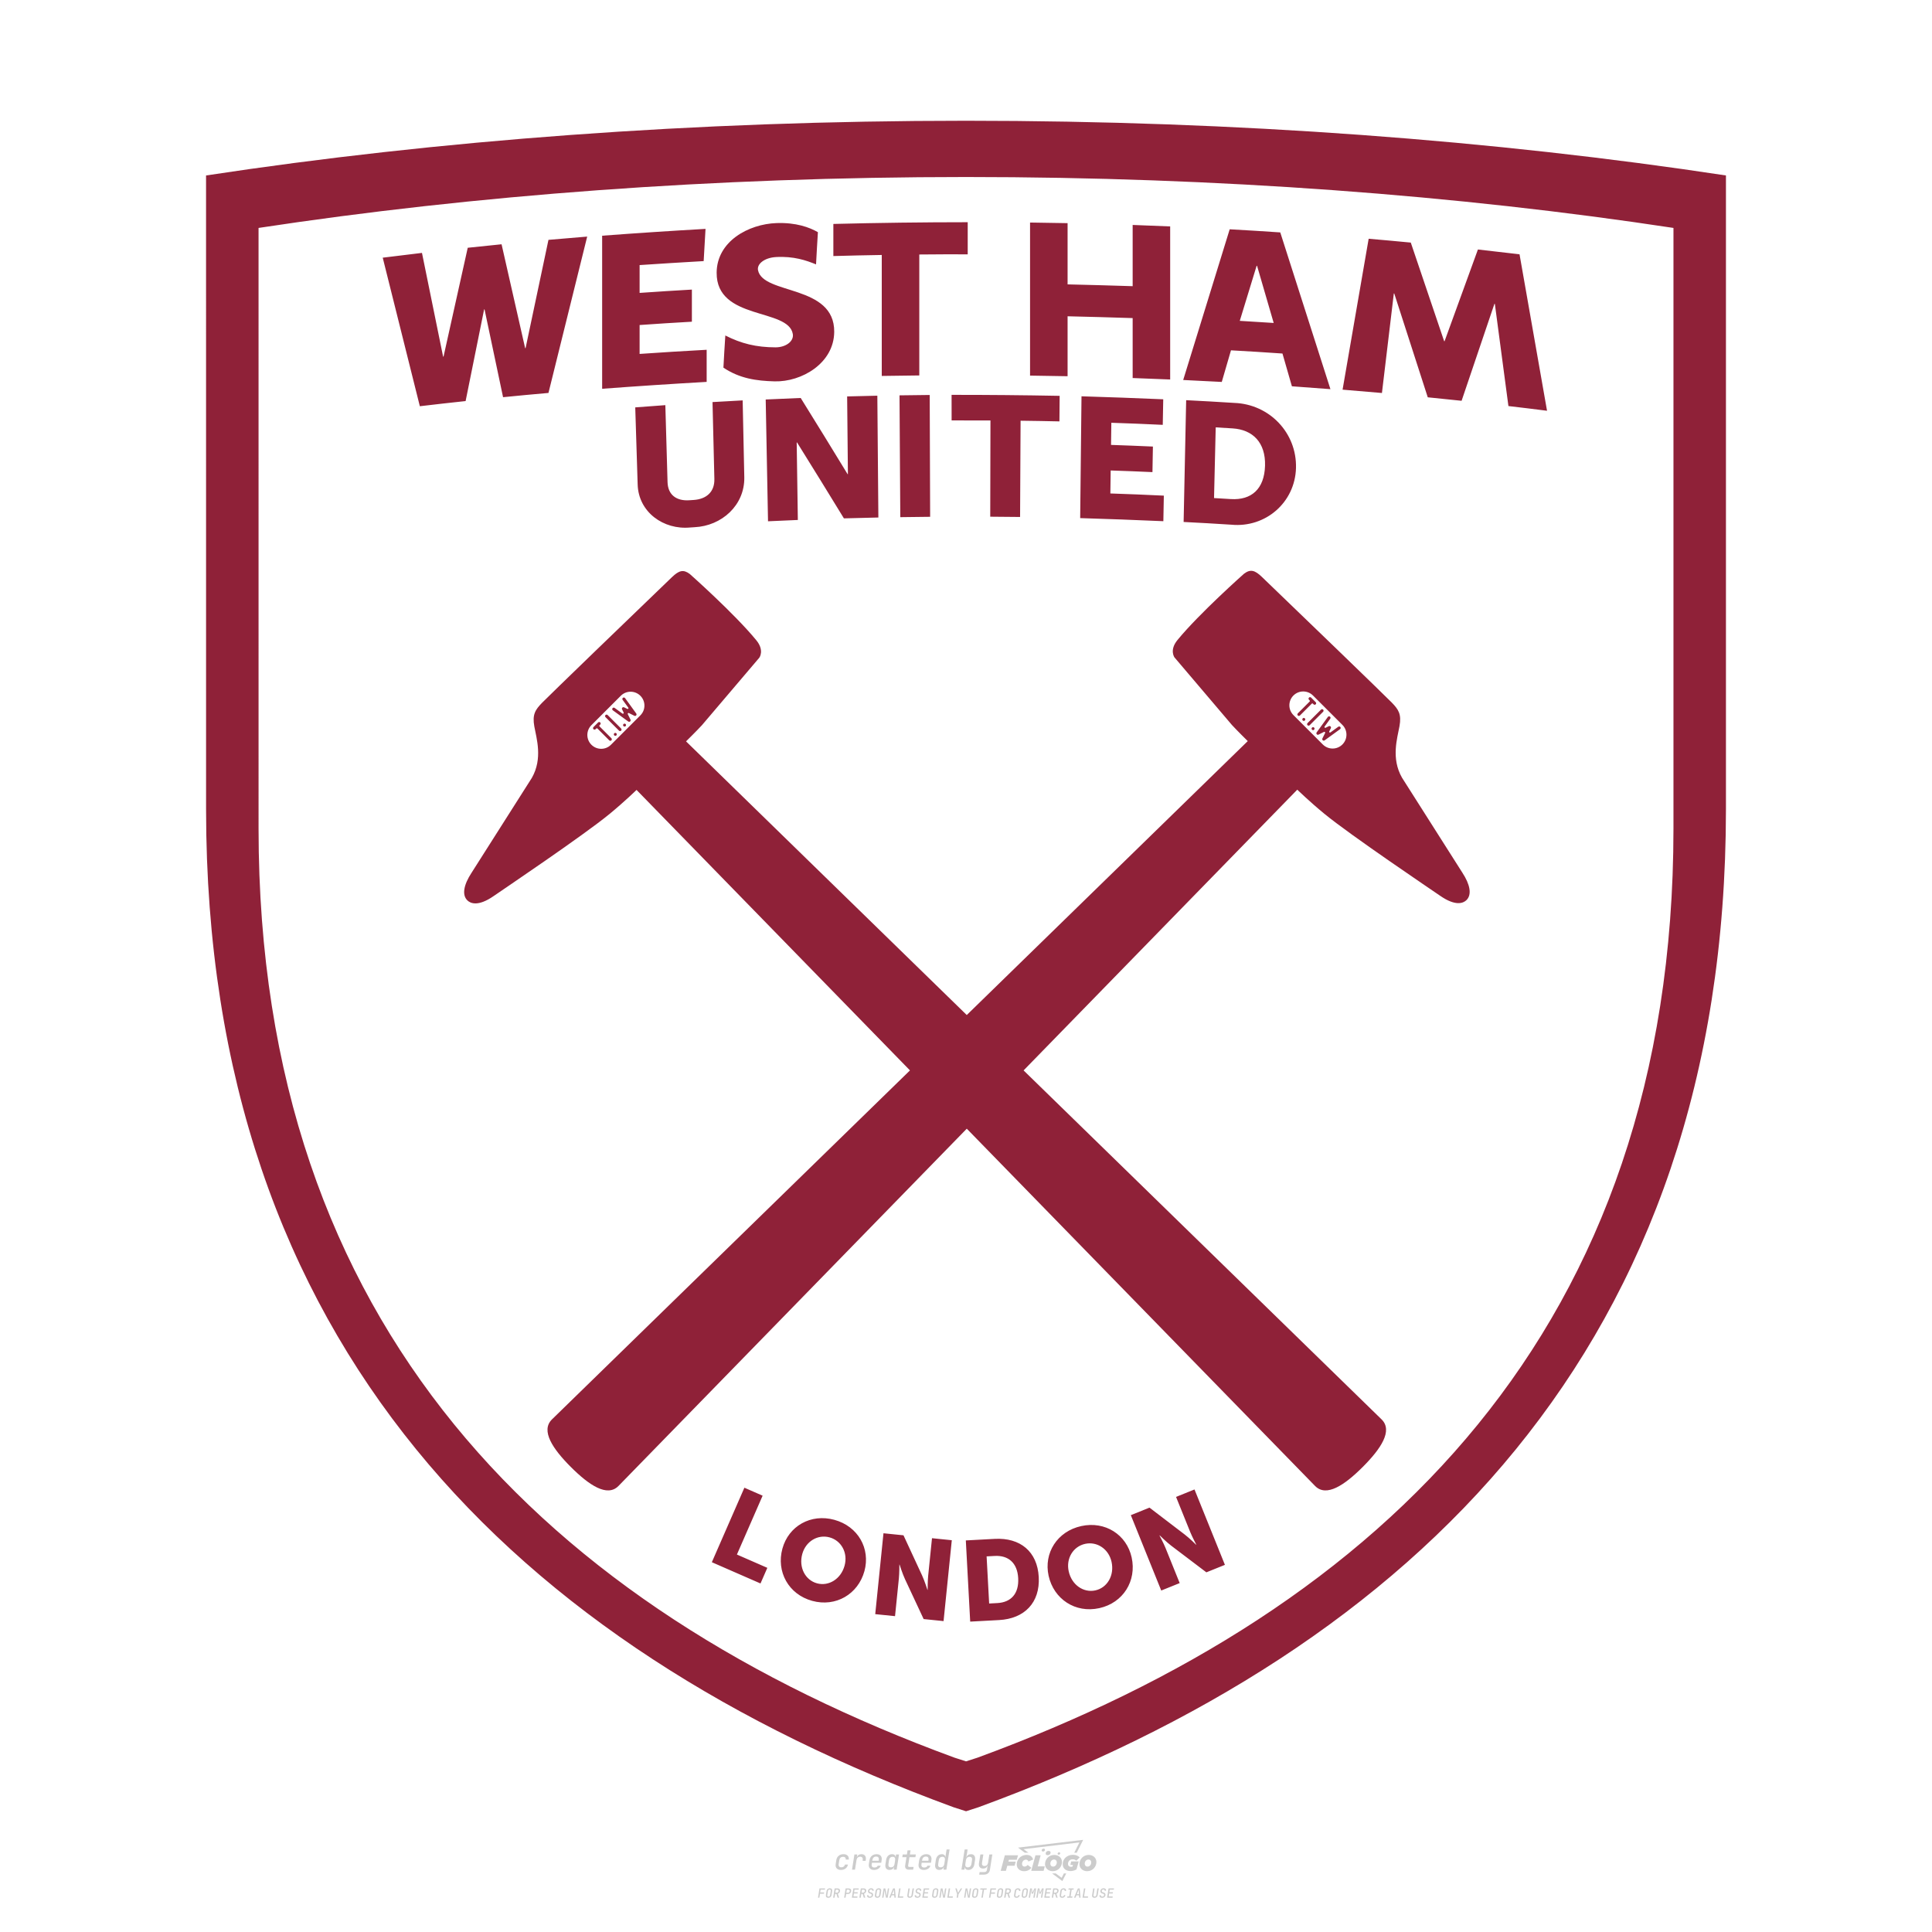 <?xml version="1.0" encoding="UTF-8"?>
<svg xmlns="http://www.w3.org/2000/svg" version="1.1" viewBox="0 0 800 800">
  <!-- Created by @FCLOGO 2024-12-16 GMT+8 17:12:03 . https://fclogo.top/ -->
<!-- FOR PERSONAL USE ONLY NOT FOR COMMERCIAL USE -->
  <path d="M348.219,774.301c-.786,0-1.375-.217-1.768-.652-.393-.435-.528-1.03-.406-1.786l.252-1.648c.122-.755.45-1.35.984-1.785.534-.435,1.194-.652,1.98-.652.755,0,1.329.199,1.722.595.393.397.551.938.475,1.625h-1.236c.03-.359-.055-.637-.257-.836-.202-.198-.498-.297-.887-.297-.42,0-.763.117-1.03.349-.267.233-.435.563-.503.99l-.263,1.659c-.069.435-.006.769.189,1.002.195.233.502.349.921.349.389,0,.715-.099.979-.297.263-.198.436-.48.521-.847h1.236c-.137.687-.467,1.231-.99,1.631-.523.401-1.162.6-1.917.6h-0ZM352.797,774.187l.996-6.294h1.19l-.195,1.19c.336-.87.973-1.304,1.911-1.304.671,0,1.169.208,1.493.624.324.416.429.986.315,1.71l-.069.423h-1.27l.057-.32c.069-.45.011-.795-.171-1.036-.183-.24-.477-.361-.881-.361-.405,0-.74.122-1.007.366-.267.245-.435.588-.503,1.03l-.63,3.971h-1.236v-0h0ZM361.906,774.301c-.77,0-1.346-.223-1.728-.669s-.515-1.036-.401-1.768l.252-1.648c.084-.488.257-.915.521-1.282s.601-.651,1.013-.852c.412-.202.873-.304,1.385-.304.77,0,1.349.224,1.734.669.385.446.517,1.036.395,1.768l-.172,1.121h-3.845l-.092.526c-.153.954.217,1.431,1.11,1.431.717,0,1.175-.248,1.373-.744h1.225c-.168.534-.503.96-1.007,1.276-.504.317-1.091.475-1.763.475h0ZM361.231,770.216l-.046.286,2.655-.012.046-.286c.069-.466.013-.822-.166-1.07-.179-.248-.486-.372-.921-.372-.443,0-.795.126-1.059.378-.263.252-.433.611-.509,1.076h0ZM368.326,774.301c-.633,0-1.103-.212-1.408-.635s-.397-1.001-.274-1.734l.274-1.774c.115-.733.393-1.312.836-1.74.442-.427.98-.641,1.613-.641.465,0,.83.119,1.093.354.263.236.391.557.383.962h.023l.172-1.202h1.236l-.996,6.294h-1.225l.195-1.201h-.023c-.122.412-.351.734-.687.967s-.74.349-1.213.349l0.0 0ZM368.932,773.226c.389,0,.715-.119.978-.355.263-.236.429-.572.498-1.007l.252-1.648c.069-.427.01-.761-.177-1.002-.187-.24-.475-.36-.864-.36-.397,0-.725.118-.984.354-.26.236-.423.572-.492,1.007l-.252,1.648c-.069.443-.013.78.166,1.013.179.233.471.349.876.349h0ZM376.348,774.187c-.572,0-.994-.157-1.264-.469-.271-.312-.361-.751-.269-1.316l.538-3.387h-1.739l.171-1.122h1.74l.275-1.716h1.236l-.275,1.716h2.472l-.183,1.122h-2.461l-.538,3.387c-.076.442.099.664.526.664h1.717l-.172,1.121h-1.774,0ZM382.504,774.301c-.77,0-1.346-.223-1.728-.669s-.515-1.036-.401-1.768l.252-1.648c.084-.488.257-.915.521-1.282s.601-.651,1.013-.852c.412-.202.873-.304,1.385-.304.77,0,1.349.224,1.734.669.385.446.517,1.036.395,1.768l-.172,1.121h-3.845l-.092.526c-.153.954.217,1.431,1.11,1.431.717,0,1.175-.248,1.373-.744h1.225c-.168.534-.503.96-1.007,1.276-.504.317-1.091.475-1.763.475h0ZM381.829,770.216l-.046.286,2.655-.012.046-.286c.069-.466.013-.822-.166-1.07-.179-.248-.486-.372-.921-.372-.443,0-.795.126-1.059.378-.263.252-.433.611-.509,1.076h0ZM388.924,774.301c-.633,0-1.101-.212-1.402-.635-.301-.423-.395-1.001-.28-1.734l.274-1.774c.115-.733.393-1.312.836-1.74.442-.427.98-.641,1.613-.641.465,0,.83.119,1.093.354.263.236.391.557.383.962h.023l.206-1.465.298-1.796h1.236l-1.327,8.354h-1.225l.195-1.201h-.023c-.122.412-.351.734-.687.967s-.74.349-1.213.349l0.0 0h0ZM389.531,773.226c.389,0,.715-.119.978-.355.263-.236.429-.572.498-1.007l.252-1.648c.076-.427.019-.761-.172-1.002-.191-.24-.48-.36-.87-.36-.397,0-.725.118-.984.354-.26.236-.423.572-.492,1.007l-.252,1.648c-.076.443-.023.78.16,1.013s.477.349.881.349h0ZM401.017,774.301c-.473,0-.839-.116-1.099-.349-.26-.233-.385-.555-.378-.967h-.011l-.195,1.201h-1.224l1.327-8.354h1.236l-.286,1.796-.274,1.465h.046c.122-.412.353-.735.692-.967.34-.232.742-.349,1.208-.349.633,0,1.1.214,1.402.641.301.428.395,1.007.281,1.74l-.275,1.774c-.115.733-.395,1.31-.841,1.734-.446.423-.982.635-1.608.635v-0h0ZM400.766,773.226c.397,0,.723-.116.979-.349.256-.233.422-.571.498-1.013l.252-1.648c.069-.435.011-.77-.171-1.007-.183-.236-.473-.354-.87-.354-.389,0-.715.12-.979.36s-.429.574-.498,1.002l-.252,1.648c-.069.435-.011.771.172,1.007.183.236.473.355.87.355h0ZM405.469,776.247l.172-1.064h1.934c.641,0,1.007-.302,1.099-.905l.103-.675.206-1.19h-.035c-.122.42-.347.744-.675.973-.328.229-.729.343-1.201.343-.626,0-1.093-.201-1.402-.601s-.41-.944-.303-1.631l.584-3.605h1.236l-.561,3.479c-.061.412,0,.732.183.961s.465.343.847.343c.389,0,.717-.122.984-.366.267-.244.431-.584.492-1.018l.538-3.399h1.236l-1.007,6.409c-.099.603-.37,1.078-.812,1.425-.443.347-1.0.521-1.671.521h-1.946ZM417.787,770.085h3.221l.537-1.855h-5.466l-1.708,6.442h2.147l.586-2.099h3.026l.439-1.708h-3.026l.244-.781h0ZM424.229,772.916c-.586,0-1.025-.39-1.025-1.123,0-.878.634-1.757,1.611-1.757.488,0,.878.244,1.025.781l1.952-.83c-.293-1.171-1.269-1.903-2.635-1.903-2.782,0-4.148,2.147-4.148,3.904s1.269,2.83,3.075,2.83c1.367,0,2.342-.586,2.977-1.415l-1.513-1.171c-.39.439-.83.683-1.318.683v0h0ZM430.915,768.231h-2.147l-1.757,6.442h5.124l.488-1.855h-2.928l1.22-4.587ZM439.748,771.013c0-1.659-1.318-2.928-3.221-2.928-2.196,0-3.807,1.806-3.807,3.807,0,1.659,1.318,2.928,3.221,2.928,2.196,0,3.807-1.806,3.807-3.807ZM434.917,771.696c0-.83.586-1.708,1.513-1.708.781,0,1.171.537,1.171,1.22,0,.83-.586,1.708-1.513,1.708-.781,0-1.171-.537-1.171-1.22ZM443.213,772.233h1.074l-.195.683c-.146.049-.342.098-.586.098-.683,0-1.269-.39-1.269-1.22,0-1.025.732-1.903,1.952-1.903.586,0,1.123.244,1.513.586l1.367-1.367c-.439-.537-1.513-1.074-2.733-1.074-2.587,0-4.295,1.757-4.295,3.855,0,2.05,1.611,2.879,3.221,2.879.927,0,1.855-.293,2.489-.683l.927-3.319h-3.123l-.342,1.464v0h0ZM450.777,768.084c-2.196,0-3.807,1.806-3.807,3.807,0,1.659,1.318,2.928,3.221,2.928,2.196,0,3.807-1.806,3.807-3.807,0-1.659-1.318-2.928-3.221-2.928ZM450.338,772.916c-.781,0-1.171-.537-1.171-1.22,0-.83.586-1.708,1.513-1.708.781,0,1.171.537,1.171,1.22,0,.83-.586,1.708-1.513,1.708ZM437.942,767.499c-.049.293.098.488.439.488s.537-.195.634-.488c.049-.244-.098-.488-.439-.488s-.586.244-.634.488ZM432.135,765.498c-.439,0-.732.244-.781.586s.098.586.537.586.732-.244.781-.586c.098-.342-.098-.586-.537-.586ZM433.013,767.303c-.098.537.146.878.83.878.634,0,1.074-.39,1.171-.878s-.146-.878-.83-.878-1.074.39-1.171.878ZM439.602,777.552l-2.44-1.806h-1.513l4.246,3.172,1.611-3.172h-.976l-.927,1.806h0ZM425.839,767.157l-2.001-1.464,23.132-2.782-2.147,4.246h1.025l2.684-5.319-26.988,3.221,2.782,2.099h1.513,0ZM338.719,785.785l.609-3.832h2.32l-.084.519h-1.764l-.184,1.145h1.627l-.084.525h-1.617l-.257,1.643h-.567,0ZM342.97,785.838c-.357,0-.623-.101-.798-.302-.175-.201-.234-.473-.178-.816l.268-1.701c.056-.343.203-.615.441-.816.238-.201.535-.302.892-.302s.623.1.798.299c.175.199.236.471.184.814l-.268,1.706c-.056.343-.204.615-.444.816-.24.201-.538.302-.895.302ZM343.049,785.334c.193,0,.348-.052.467-.158.119-.105.194-.257.226-.457l.268-1.701c.032-.199.005-.352-.079-.457-.084-.105-.222-.158-.415-.158s-.347.052-.465.158c-.117.105-.192.257-.223.457l-.268,1.701c-.032.2-.005.352.079.457s.22.158.409.158h0ZM344.996,785.785l.609-3.832h1.202c.238,0,.439.046.604.139.165.093.283.223.357.391s.091.366.052.593c-.038.259-.14.484-.304.675-.165.191-.366.321-.604.391l.535,1.643h-.619l-.478-1.575h-.541l-.247,1.575h-.567ZM345.888,783.707h.635c.189,0,.349-.056.48-.168.131-.112.211-.262.239-.451.032-.193,0-.345-.094-.459-.095-.114-.236-.171-.425-.171h-.635l-.2,1.249ZM349.545,785.785l.609-3.832h1.254c.371,0,.651.105.84.315.189.21.255.49.199.84-.038.234-.122.438-.249.611s-.29.307-.488.402c-.198.095-.419.142-.664.142h-.693l-.241,1.522h-.567ZM350.432,783.754h.693c.192,0,.357-.059.493-.176.136-.117.22-.274.252-.47s-.002-.352-.1-.47-.245-.176-.441-.176h-.688l-.21,1.291v0h0ZM352.747,785.785l.609-3.832h2.252l-.079.504h-1.695l-.173,1.087h1.512l-.079.499h-1.512l-.194,1.239h1.69l-.079.504h-2.252,0ZM355.843,785.785l.609-3.832h1.202c.238,0,.439.046.604.139.165.093.283.223.357.391s.091.366.052.593c-.038.259-.14.484-.304.675-.165.191-.366.321-.604.391l.535,1.643h-.619l-.478-1.575h-.541l-.247,1.575h-.567,0ZM356.736,783.707h.635c.189,0,.349-.056.48-.168.131-.112.211-.262.239-.451.032-.193,0-.345-.094-.459-.095-.114-.236-.171-.425-.171h-.635l-.2,1.249ZM360.132,785.838c-.385,0-.674-.095-.866-.286-.192-.191-.264-.451-.215-.779h.567c-.028.175.011.312.116.412.105.1.266.149.483.149.203,0,.37-.049.501-.147.131-.098.211-.233.239-.404.021-.15.001-.279-.06-.386-.061-.107-.158-.181-.291-.223l-.457-.136c-.266-.08-.462-.217-.588-.409-.126-.192-.17-.42-.131-.682.035-.21.112-.394.231-.551s.273-.28.462-.367.402-.131.64-.131c.35,0,.616.095.798.286.182.191.248.444.2.759h-.567c.028-.168-.003-.3-.092-.396-.089-.096-.23-.144-.422-.144-.189,0-.343.045-.462.134-.119.089-.189.214-.21.375-.025.151-.007.279.052.386s.158.181.294.223l.467.147c.262.081.456.217.58.409.124.193.165.422.123.688-.035.217-.116.406-.241.567-.126.161-.288.286-.485.375-.198.089-.419.134-.664.134l-0.0 0h0ZM363.265,785.838c-.357,0-.623-.101-.798-.302-.175-.201-.234-.473-.178-.816l.268-1.701c.056-.343.203-.615.441-.816.238-.201.535-.302.892-.302s.623.1.798.299c.175.199.236.471.184.814l-.268,1.706c-.056.343-.204.615-.444.816-.24.201-.538.302-.895.302ZM363.344,785.334c.193,0,.348-.052.467-.158.119-.105.194-.257.226-.457l.268-1.701c.032-.199.005-.352-.079-.457-.084-.105-.222-.158-.415-.158s-.347.052-.465.158c-.117.105-.192.257-.223.457l-.268,1.701c-.032.2-.005.352.079.457s.22.158.409.158h0ZM365.275,785.785l.609-3.832h.709l.619,3.186c.007-.098.017-.217.029-.357.012-.14.027-.285.045-.435.018-.151.037-.289.058-.415l.315-1.979h.525l-.609,3.832h-.709l-.614-3.186c-.007.095-.017.209-.029.344s-.027.276-.045.423c-.018.147-.037.283-.058.409l-.315,2.01h-.53,0ZM368.225,785.785l1.585-3.832h.745l.373,3.832h-.562l-.073-.971h-1.087l-.388.971h-.593,0ZM369.385,784.342h.871l-.089-1.102c-.018-.196-.03-.365-.037-.509-.007-.143-.011-.243-.011-.299-.018.056-.052.156-.102.299s-.115.311-.192.504l-.441,1.107h0ZM371.721,785.785l.609-3.832h.567l-.525,3.312h1.674l-.079.52h-2.247ZM376.678,785.838c-.367,0-.634-.101-.8-.302-.166-.201-.221-.475-.165-.821l.436-2.761h.567l-.436,2.755c-.032.196-.008.35.071.462.079.112.214.168.407.168s.347-.056.465-.168c.117-.112.192-.266.223-.462l.435-2.755h.567l-.436,2.761c-.056.35-.2.625-.433.824-.233.199-.533.299-.9.299h0ZM379.844,785.838c-.385,0-.674-.095-.866-.286-.192-.191-.264-.451-.215-.779h.567c-.028.175.011.312.116.412.105.1.266.149.483.149.203,0,.37-.049.501-.147.131-.098.211-.233.239-.404.021-.15.001-.279-.06-.386-.061-.107-.158-.181-.291-.223l-.457-.136c-.266-.08-.462-.217-.588-.409-.126-.192-.17-.42-.131-.682.035-.21.112-.394.231-.551s.273-.28.462-.367.402-.131.64-.131c.35,0,.616.095.798.286.182.191.248.444.2.759h-.567c.028-.168-.003-.3-.092-.396-.089-.096-.23-.144-.422-.144-.189,0-.343.045-.462.134-.119.089-.189.214-.21.375-.025.151-.007.279.052.386s.158.181.294.223l.467.147c.262.081.456.217.58.409.124.193.165.422.123.688-.035.217-.116.406-.241.567-.126.161-.288.286-.485.375-.198.089-.419.134-.664.134l-0.0 0h0ZM381.906,785.785l.609-3.832h2.252l-.079.504h-1.695l-.173,1.087h1.512l-.079.499h-1.512l-.194,1.239h1.69l-.079.504h-2.252,0ZM386.943,785.838c-.357,0-.623-.101-.798-.302-.175-.201-.234-.473-.178-.816l.268-1.701c.056-.343.203-.615.441-.816.238-.201.535-.302.892-.302s.623.1.798.299c.175.199.236.471.184.814l-.268,1.706c-.056.343-.204.615-.444.816-.24.201-.538.302-.895.302ZM387.021,785.334c.193,0,.348-.052.467-.158.119-.105.194-.257.226-.457l.268-1.701c.032-.199.005-.352-.079-.457-.084-.105-.222-.158-.415-.158s-.347.052-.465.158c-.117.105-.192.257-.223.457l-.268,1.701c-.032.2-.005.352.079.457s.22.158.409.158h0ZM388.953,785.785l.609-3.832h.709l.619,3.186c.007-.098.017-.217.029-.357.012-.14.027-.285.045-.435.018-.151.037-.289.058-.415l.315-1.979h.525l-.609,3.832h-.709l-.614-3.186c-.007.095-.017.209-.029.344s-.027.276-.045.423c-.018.147-.037.283-.058.409l-.315,2.01h-.53ZM392.249,785.785l.609-3.832h.567l-.525,3.312h1.674l-.079.52h-2.247ZM396.117,785.785l.22-1.412-.751-2.42h.577l.446,1.449c.028.095.05.184.066.268.016.084.025.147.029.189.018-.042.046-.105.087-.189.04-.084.088-.173.144-.268l.898-1.449h.598l-1.528,2.42-.22,1.412h-.567ZM399.217,785.785l.609-3.832h.709l.619,3.186c.007-.098.017-.217.029-.357.012-.14.027-.285.044-.435.018-.151.037-.289.058-.415l.315-1.979h.525l-.609,3.832h-.709l-.614-3.186c-.007.095-.017.209-.029.344s-.027.276-.045.423c-.018.147-.037.283-.058.409l-.315,2.01h-.53 0,0ZM403.505,785.838c-.357,0-.623-.101-.798-.302-.175-.201-.234-.473-.178-.816l.268-1.701c.056-.343.203-.615.441-.816.238-.201.535-.302.892-.302.357,0,.623.1.798.299.175.199.236.471.184.814l-.268,1.706c-.056.343-.204.615-.444.816-.239.201-.538.302-.895.302h0ZM403.584,785.334c.193,0,.348-.052.467-.158.119-.105.194-.257.226-.457l.268-1.701c.032-.199.005-.352-.079-.457-.084-.105-.222-.158-.415-.158-.193,0-.347.052-.465.158-.117.105-.191.257-.223.457l-.268,1.701c-.032.2-.005.352.079.457.084.105.22.158.409.158h0ZM406.381,785.785l.525-3.312h-1.023l.084-.519h2.619l-.084.519h-1.029l-.525,3.312h-.567ZM409.518,785.785l.609-3.832h2.32l-.084.519h-1.764l-.184,1.145h1.627l-.084.525h-1.617l-.257,1.643h-.567,0ZM413.769,785.838c-.357,0-.623-.101-.798-.302-.175-.201-.234-.473-.178-.816l.268-1.701c.056-.343.203-.615.441-.816.238-.201.535-.302.892-.302.357,0,.623.1.798.299.175.199.236.471.184.814l-.268,1.706c-.056.343-.204.615-.444.816-.239.201-.538.302-.895.302h0ZM413.848,785.334c.193,0,.348-.052.467-.158.119-.105.194-.257.226-.457l.268-1.701c.032-.199.005-.352-.079-.457-.084-.105-.222-.158-.415-.158-.193,0-.347.052-.465.158-.117.105-.191.257-.223.457l-.268,1.701c-.032.2-.005.352.079.457.084.105.22.158.409.158h0ZM415.795,785.785l.609-3.832h1.202c.238,0,.439.046.604.139.164.093.283.223.357.391s.091.366.053.593c-.039.259-.14.484-.304.675-.165.191-.366.321-.604.391l.535,1.643h-.619l-.478-1.575h-.541l-.247,1.575h-.567 0ZM416.688,783.707h.635c.189,0,.349-.056.48-.168.131-.112.211-.262.239-.451.032-.193,0-.345-.095-.459-.094-.114-.236-.171-.425-.171h-.635l-.199,1.249h0ZM420.905,785.838c-.36,0-.631-.101-.811-.302-.18-.201-.242-.473-.186-.816l.268-1.701c.056-.346.206-.619.449-.819s.545-.299.906-.299c.357,0,.625.101.806.302.18.201.242.473.186.816h-.567c.031-.199.003-.352-.087-.457-.089-.105-.228-.158-.417-.158-.193,0-.351.052-.475.158-.124.105-.202.255-.234.451l-.268,1.706c-.032.2-.003.352.087.457.089.105.23.158.423.158s.35-.052.472-.158.199-.257.231-.457h.567c-.035.228-.115.425-.239.593s-.281.298-.47.388c-.189.091-.402.136-.64.136h0ZM424.034,785.838c-.357,0-.623-.101-.798-.302-.175-.201-.234-.473-.178-.816l.268-1.701c.056-.343.203-.615.441-.816.238-.201.535-.302.892-.302.357,0,.623.1.798.299.175.199.236.471.184.814l-.268,1.706c-.056.343-.204.615-.444.816-.239.201-.538.302-.895.302h0ZM424.112,785.334c.193,0,.348-.052.467-.158.119-.105.194-.257.226-.457l.268-1.701c.032-.199.005-.352-.079-.457-.084-.105-.222-.158-.415-.158-.193,0-.347.052-.465.158-.117.105-.191.257-.223.457l-.268,1.701c-.032.2-.005.352.079.457.084.105.22.158.409.158h0ZM425.965,785.785l.609-3.832h.687l.184,1.228c.021.119.037.23.047.333.011.103.019.183.026.239.018-.056.047-.136.089-.241.042-.105.091-.217.147-.336l.567-1.223h.709l-.609,3.832h-.535l.204-1.291c.025-.168.058-.352.1-.554.042-.201.087-.404.136-.609s.096-.4.142-.585c.045-.185.087-.348.126-.488l-.855,1.863h-.551l-.283-1.863c-.004.136-.011.295-.021.475s-.024.372-.039.575c-.016.203-.035.407-.058.611-.023.205-.048.396-.076.575l-.205,1.291h-.541ZM429.115,785.785l.609-3.832h.687l.184,1.228c.021.119.037.23.047.333.011.103.019.183.026.239.018-.056.047-.136.089-.241.042-.105.091-.217.147-.336l.567-1.223h.709l-.609,3.832h-.535l.204-1.291c.025-.168.058-.352.1-.554.042-.201.087-.404.136-.609s.096-.4.142-.585c.045-.185.087-.348.126-.488l-.855,1.863h-.551l-.283-1.863c-.004.136-.011.295-.021.475s-.024.372-.039.575c-.016.203-.035.407-.058.611-.023.205-.048.396-.076.575l-.205,1.291h-.541ZM432.411,785.785l.609-3.832h2.252l-.079.504h-1.696l-.173,1.087h1.512l-.079.499h-1.512l-.194,1.239h1.69l-.079.504h-2.252,0ZM435.507,785.785l.609-3.832h1.202c.238,0,.439.046.604.139.164.093.283.223.357.391s.091.366.053.593c-.039.259-.14.484-.304.675-.165.191-.366.321-.604.391l.535,1.643h-.619l-.478-1.575h-.541l-.247,1.575h-.567 0ZM436.4,783.707h.635c.189,0,.349-.056.48-.168.131-.112.211-.262.239-.451.032-.193,0-.345-.095-.459-.094-.114-.236-.171-.425-.171h-.635l-.199,1.249h0ZM439.801,785.838c-.36,0-.631-.101-.811-.302-.18-.201-.242-.473-.186-.816l.268-1.701c.056-.346.206-.619.449-.819s.545-.299.906-.299c.357,0,.625.101.806.302.18.201.242.473.186.816h-.567c.031-.199.003-.352-.087-.457-.089-.105-.228-.158-.417-.158-.193,0-.351.052-.475.158-.124.105-.202.255-.234.451l-.268,1.706c-.032.2-.003.352.087.457.089.105.23.158.423.158s.35-.052.472-.158.199-.257.231-.457h.567c-.035.228-.115.425-.239.593s-.281.298-.47.388c-.189.091-.402.136-.64.136h0ZM441.879,785.785l.079-.504h.777l.446-2.824h-.777l.084-.504h2.126l-.084.504h-.777l-.446,2.824h.777l-.079.504h-2.126 0ZM444.74,785.785l1.585-3.832h.745l.373,3.832h-.562l-.073-.971h-1.087l-.388.971h-.593,0ZM445.9,784.342h.871l-.089-1.102c-.017-.196-.03-.365-.037-.509-.007-.143-.01-.243-.01-.299-.018.056-.052.156-.102.299s-.115.311-.192.504l-.441,1.107h0ZM448.235,785.785l.609-3.832h.567l-.525,3.312h1.674l-.079.52h-2.247,0ZM453.193,785.838c-.368,0-.634-.101-.8-.302-.166-.201-.221-.475-.165-.821l.436-2.761h.567l-.436,2.755c-.032.196-.008.35.071.462.079.112.214.168.407.168s.347-.056.465-.168c.117-.112.192-.266.223-.462l.436-2.755h.567l-.436,2.761c-.056.35-.2.625-.433.824-.233.199-.533.299-.9.299h-0,0ZM456.358,785.838c-.385,0-.674-.095-.866-.286-.193-.191-.264-.451-.215-.779h.567c-.028.175.011.312.115.412.105.1.266.149.483.149.203,0,.37-.049.501-.147s.211-.233.239-.404c.021-.15.001-.279-.06-.386s-.158-.181-.291-.223l-.457-.136c-.266-.08-.462-.217-.588-.409-.126-.192-.17-.42-.131-.682.035-.21.112-.394.231-.551s.273-.28.462-.367c.189-.087.402-.131.64-.131.35,0,.616.095.798.286.182.191.248.444.199.759h-.567c.028-.168-.003-.3-.092-.396-.089-.096-.23-.144-.423-.144-.189,0-.343.045-.462.134-.119.089-.189.214-.21.375-.025.151-.007.279.052.386s.158.181.294.223l.467.147c.262.081.456.217.58.409.124.193.165.422.124.688-.035.217-.116.406-.241.567-.126.161-.288.286-.485.375-.198.089-.419.134-.664.134l0.0 0h0ZM458.421,785.785l.609-3.832h2.252l-.079.504h-1.696l-.173,1.087h1.512l-.079.499h-1.512l-.194,1.239h1.69l-.079.504h-2.252,0Z" style="fill: #ccc;"/>
  <path d="M510.091,300.178c2.252,2.445,6.57,6.685,6.57,6.685l.011.01-116.355,113.428-116.243-113.318.011-.01s4.318-4.241,6.57-6.685l23.759-27.948s2.243-2.987-1.249-7.233c-9.164-11.157-27.539-27.429-27.539-27.429-2.651-1.993-4.457-1.503-7.401,1.321-14.543,13.942-51.558,49.718-53.786,52.033-2.8,2.886-4.082,4.827-3.189,9.769.903,4.985,3.554,13.27-1.028,21.31l-25.013,39.364c-3.132,4.803-4.044,9.053-1.681,11.358,1.263,1.239,4.443,2.675,10.902-1.811,3.088-2.142,37.097-25.037,47.937-33.951,6.349-5.221,11.191-9.97,11.191-9.97l.013-.012,113.224,116.144-148.287,144.557c-4.639,4.644.274,12.065,7.881,19.677,7.612,7.603,15.037,12.521,19.672,7.877l144.259-147.978,144.257,147.978c4.635,4.644,12.06-.274,19.672-7.877,7.607-7.612,12.521-15.033,7.881-19.677l-148.287-144.555,113.331-116.253.01.01s4.846,4.75,11.195,9.971c10.84,8.914,44.848,31.809,47.937,33.951,6.464,4.486,9.634,3.05,10.902,1.811,2.363-2.305,1.45-6.556-1.681-11.358l-25.013-39.364c-4.582-8.04-1.931-16.325-1.033-21.31.898-4.942-.384-6.883-3.184-9.769-2.228-2.315-39.239-38.091-53.786-52.033-2.939-2.824-4.75-3.314-7.406-1.321,0,0-18.371,16.272-27.539,27.429-3.487,4.245-1.239,7.233-1.239,7.233l23.755,27.948ZM244.889,308.385c-2.243-2.243-2.243-5.869,0-8.107l12.17-12.17c2.233-2.243,5.864-2.243,8.107,0,2.238,2.238,2.238,5.869,0,8.107l-12.175,12.17c-2.233,2.238-5.864,2.238-8.102,0ZM535.579,287.998c2.243-2.238,5.869-2.238,8.107,0l12.17,12.17c2.243,2.233,2.243,5.864,0,8.107-2.238,2.238-5.869,2.238-8.107,0l-12.171-12.175c-2.238-2.233-2.238-5.864,0-8.102ZM541.42,299.421l5.586-5.581c.245-.24.634-.245.874,0,.24.24.24.629,0,.874l-5.581,5.586c-.24.24-.634.24-.879,0-.24-.245-.24-.639,0-.879ZM544.142,301.289c.24.24.24.629,0,.865-.235.24-.62.245-.865,0-.235-.235-.235-.624,0-.865.24-.235.629-.235.865,0ZM540.309,297.459c.24.235.24.624,0,.865-.235.235-.624.235-.86,0-.24-.24-.235-.629-.005-.865.24-.235.629-.235.865,0ZM537.394,296.271c-.24-.24-.24-.634,0-.879l4.942-4.942c.101-.12.096-.293-.014-.408l-.302-.307c-.245-.245-.245-.634,0-.879.24-.24.639-.24.879-.005l1.912,1.916c.245.25.245.639,0,.879-.24.24-.634.245-.879,0l-.307-.307c-.11-.101-.274-.111-.394-.029l-4.956,4.961c-.245.24-.639.24-.879,0ZM545.2,303.266l4.635-6.393c.197-.279.586-.341.865-.139.274.202.336.591.135.869l-2.349,3.242c-.096.125-.086.317.033.442.106.105.264.13.394.062l1.326-.658c.221-.115.475-.077.658.062l.009.01c.014.005.024.019.034.024.005.009.01.014.019.019.005.005.009.01.014.019.009.01.019.019.029.033,0,0,.005.005.01.005.139.182.173.442.067.658l-.663,1.331c-.062.125-.043.288.062.389.12.125.312.135.447.034l3.237-2.349c.279-.202.667-.135.865.139.202.274.139.667-.135.865l-6.393,4.635c-.245.178-.581.149-.792-.058-.01-.01-.019-.014-.029-.019,0-.005-.005-.01-.005-.015-.168-.182-.216-.456-.096-.692l1.114-2.252c.072-.13.053-.293-.053-.403-.105-.101-.254-.125-.384-.072l-2.272,1.134c-.235.12-.509.072-.692-.096-.005-.005-.009-.005-.009-.01-.01-.01-.024-.019-.029-.029-.202-.211-.23-.543-.053-.788ZM257.191,301.664c.24.24.24.634,0,.879-.24.24-.634.24-.879-.005l-5.581-5.581c-.24-.24-.245-.639,0-.874.245-.24.634-.24.879,0l5.581,5.581ZM259.046,299.82c.235.235.24.624,0,.865-.24.235-.629.235-.86,0-.24-.24-.24-.624-.005-.865.24-.24.629-.235.865,0ZM255.215,303.652c.235.235.24.624,0,.865-.24.235-.629.231-.865,0-.235-.24-.235-.629,0-.865.24-.24.624-.24.865,0ZM253.163,305.69c.245.245.24.634,0,.879-.245.24-.634.24-.879,0l-4.937-4.942c-.12-.101-.302-.101-.413.01l-.307.307c-.245.24-.634.24-.879,0-.245-.24-.245-.634,0-.879l1.912-1.912c.245-.245.639-.245.879,0,.24.24.245.634,0,.879l-.307.307c-.106.111-.111.274-.029.394l4.961,4.957ZM263.459,295.462c.178.245.149.581-.058.792-.01.01-.014.019-.024.029-.005,0-.005.005-.01.009-.187.163-.456.211-.692.091l-2.252-1.115c-.13-.072-.298-.053-.404.058-.105.101-.125.25-.072.379l1.129,2.272c.12.235.072.514-.091.692-.005.005-.01.01-.014.015-.005.009-.015.019-.024.029-.211.197-.543.23-.793.053l-6.388-4.639c-.274-.197-.341-.586-.135-.865.197-.274.586-.336.865-.135l3.237,2.353c.13.091.322.082.442-.038.105-.105.13-.264.062-.394l-.658-1.326c-.11-.221-.077-.475.067-.653,0-.005.005-.015.005-.015.01-.009.019-.019.029-.029.005-.01.015-.014.019-.019.005-.01.01-.015.019-.019.009-.01.019-.019.029-.024l.01-.01c.182-.139.437-.178.658-.067l1.331.658c.125.067.283.043.389-.062.125-.116.13-.312.033-.447l-2.348-3.237c-.202-.274-.14-.663.139-.865.279-.202.667-.139.865.139l4.635,6.388ZM295.806,198.368c-.254-10.624-.509-21.252-.769-31.876,4.995-.298,7.488-.437,12.482-.697.226,10.629.452,21.257.677,31.881.182,11.599-9.399,20.105-20.59,20.628-.735.048-1.1.072-1.835.12-10.979,1.042-21.425-6.325-21.733-17.861-.336-10.624-.667-21.247-.999-31.871,4.98-.389,7.478-.576,12.463-.927.302,10.624.605,21.247.912,31.871.149,5.288,3.689,7.857,8.986,7.511.735-.048,1.105-.072,1.839-.12,5.298-.346,8.693-3.367,8.563-8.66ZM350.957,196.32h.144c-.106-10.725-.211-21.449-.317-32.169,5-.14,7.502-.202,12.502-.303l.427,50.439c-5.711.115-8.563.187-14.269.356-6.421-10.509-12.891-20.988-19.408-31.439l-.144.005c.158,10.701.317,21.396.475,32.097-4.942.202-7.411.307-12.348.543-.322-16.81-.639-33.619-.961-50.429,5.797-.274,8.693-.399,14.49-.629,6.517,10.484,12.987,20.993,19.408,31.53ZM385.15,213.995c-4.942.038-7.415.072-12.357.149-.111-16.815-.216-33.624-.322-50.439,5-.082,7.502-.111,12.502-.154.058,16.814.12,33.629.178,50.444ZM410.036,213.955c.029-13.284.062-26.574.091-39.858-6.436-.034-9.649-.038-16.084-.01-.005-4.236-.01-6.349-.014-10.585,14.918-.01,29.83.125,44.748.408-.038,4.231-.058,6.349-.091,10.58-6.436-.144-9.649-.197-16.085-.279l-.206,39.854c-4.942-.062-7.415-.082-12.357-.111ZM460.181,175.059c-.053,3.67-.077,5.504-.125,9.168,6.935.24,10.403.375,17.338.682-.072,4.231-.111,6.349-.187,10.581-6.916-.307-10.379-.442-17.3-.677-.053,3.808-.077,5.71-.13,9.519,8.861.302,13.289.485,22.141.903-.077,4.231-.12,6.349-.197,10.581-11.484-.504-22.957-.932-34.441-1.278.183-16.815.365-33.624.548-50.439,11.286.336,22.563.749,33.845,1.239-.082,4.231-.12,6.349-.197,10.581-8.515-.399-12.775-.567-21.296-.86ZM511.14,166.84c-7.987-.499-11.983-.725-19.975-1.134-.351,16.81-.701,33.619-1.052,50.429,7.9.403,11.848.629,19.744,1.129,14.173,1.364,26.391-9.193,26.785-23.471.399-14.553-11.003-26.411-25.503-26.953ZM509.632,206.655c-2.771-.173-4.154-.259-6.925-.418.23-9.759.461-19.514.692-29.273,2.79.163,4.183.25,6.973.423,8.39.523,13.726,5.859,13.453,15.45-.274,9.658-5.643,14.356-14.192,13.818ZM192.8,166.073c-7.583.816-11.373,1.244-18.952,2.137-5.12-20.503-10.244-41.006-15.369-61.509,6.498-.821,9.749-1.215,16.253-1.979,2.915,14.317,5.835,28.639,8.751,42.956.072-.005.105-.009.178-.019,3.338-15.023,6.676-30.041,10.019-45.064,5.605-.6,8.405-.888,14.01-1.446,3.256,14.341,6.513,28.677,9.764,43.019.072-.005.111-.01.178-.015,3.156-14.946,6.316-29.887,9.476-44.834,6.412-.567,9.62-.84,16.036-1.354-5.35,21.579-10.696,43.158-16.036,64.741-7.521.667-11.282,1.018-18.798,1.763-2.555-12.117-5.115-24.24-7.67-36.362-.067.005-.106.01-.178.019-2.555,12.646-5.11,25.296-7.661,37.947ZM572.231,162.73c-6.517-.581-9.778-.855-16.3-1.378,3.602-20.829,7.199-41.659,10.801-62.489,6.978.6,10.47.917,17.444,1.585,4.611,13.601,9.217,27.208,13.813,40.819.072.005.106.01.178.019,4.601-12.66,9.202-25.32,13.808-37.975,6.897.764,10.34,1.162,17.232,1.988,3.799,21.593,7.593,43.191,11.387,64.789-6.393-.812-9.591-1.201-15.989-1.95-1.873-14.106-3.746-28.207-5.619-42.312-.072-.01-.105-.01-.178-.019-4.534,13.385-9.068,26.766-13.592,40.151-5.605-.595-8.405-.883-14.01-1.441-4.62-14.332-9.245-28.658-13.875-42.985-.072-.005-.106-.009-.178-.014-1.643,13.736-3.28,27.472-4.923,41.213ZM292.613,158.132c-14.437.821-28.86,1.772-43.278,2.853v-63.382c14.264-1.071,28.529-2.012,42.807-2.829-.307,5.336-.461,8.006-.769,13.342-8.847.504-17.684,1.056-26.526,1.647v11.522c8.655-.6,12.987-.874,21.646-1.374v13.299c-8.659.499-12.991.773-21.646,1.374v11.969c9.25-.644,18.505-1.215,27.765-1.715v13.294ZM345.077,92.73c18.544-.471,37.082-.711,55.631-.716v13.299c-8.016-.019-12.026-.005-20.047.067v50.084c-6.215.053-9.327.096-15.542.202v-50.088c-8.016.135-12.026.226-20.042.447v-13.294ZM442.065,155.785c-6.215-.125-9.322-.178-15.542-.254v-63.382c6.22.077,9.327.125,15.542.254v25.354c8.986.207,17.962.456,26.944.745v-25.354c6.215.216,9.322.341,15.532.61v63.382c-6.21-.269-9.317-.389-15.532-.605v-24.821c-8.981-.293-17.958-.543-26.944-.749v24.821ZM509.723,145.061c8.535.48,12.795.749,21.32,1.326,1.561,5.427,2.344,8.141,3.905,13.568,6.383.446,9.572.682,15.955,1.186-6.911-21.637-13.837-43.273-20.772-64.905-8.376-.562-12.564-.821-20.94-1.292-6.426,20.801-12.843,41.602-19.255,62.402,6.393.293,9.586.451,15.974.802,1.527-5.24,2.291-7.852,3.813-13.087ZM520.342,110.053c.072.005.106.005.178.01,2.296,7.891,4.596,15.782,6.887,23.668-5.614-.37-8.424-.543-14.043-.874,2.325-7.598,4.649-15.201,6.978-22.803ZM296.748,112.923c.086-13.011,13.203-20.138,24.777-20.551,8.083-.288,13.63,1.748,17.151,3.77-.355,6.138-.451,7.036-.773,13.338-4.001-1.647-9.26-3.458-16.574-3.04-4.788.274-7.992,2.857-7.444,5.485,2.147,10.249,31.713,5.787,31.545,25.498-.111,13.044-13.53,20.781-24.686,20.493-7.511-.197-14.461-1.167-21.19-5.677.211-4.966.475-7.848.788-13.323,6.522,3.348,12.809,4.899,20.791,4.913,4.279.005,7.665-2.517,7.151-5.523-1.839-10.854-31.669-5.523-31.535-25.383ZM305.137,643.703l12.598,5.504-2.829,6.474-20.148-8.803,13.476-30.848,7.55,3.3-10.648,24.374ZM345.51,629.33c-9.803-2.689-18.971,2.603-21.526,11.906-2.622,9.534,2.507,18.947,12.314,21.642,9.803,2.694,19.019-2.781,21.642-12.314,2.555-9.303-2.622-18.539-12.43-21.233ZM349.722,648.306c-1.523,5.542-6.575,8.645-11.431,7.31s-7.612-6.585-6.095-12.122c1.46-5.312,6.465-8.232,11.32-6.897,4.856,1.335,7.665,6.402,6.205,11.709ZM385.921,636.936l8.198.835-3.41,33.49-8.247-.84-7.732-16.546c-1.085-2.334-2.228-5.999-2.228-5.999l-.091-.009s.005,3.645-.211,5.749l-1.585,15.599-8.198-.835,3.41-33.49,8.29.845,7.684,16.589c1.085,2.334,2.229,5.999,2.229,5.999l.091.009s-.005-3.645.206-5.754l1.595-15.642ZM411.871,637.215l-11.944.643,1.811,33.619,11.944-.643c10.575-.572,17.006-7.238,16.44-17.814-.572-10.581-7.675-16.373-18.25-15.806ZM412.971,663.798l-3.386.183-1.052-19.514,3.386-.182c5.547-.298,9.346,2.8,9.692,9.193.346,6.441-2.949,10.014-8.64,10.321ZM447.712,631.918c-9.932,2.185-15.58,11.143-13.51,20.57,2.128,9.654,11.051,15.599,20.983,13.414,9.932-2.185,15.537-11.325,13.414-20.983-2.07-9.423-10.955-15.187-20.887-13.001ZM453.566,658.545c-4.918,1.081-9.807-2.276-11.037-7.891-1.186-5.379,1.878-10.292,6.801-11.378,4.918-1.081,9.764,2.094,10.945,7.478,1.234,5.61-1.792,10.71-6.71,11.791ZM494.619,616.759l12.593,31.213-7.68,3.098-14.557-11.032c-2.046-1.556-4.764-4.27-4.764-4.27l-.091.038s1.71,3.218,2.502,5.182l5.864,14.538-7.641,3.083-12.593-31.213,7.728-3.117,14.524,11.089c2.051,1.561,4.769,4.27,4.769,4.27l.086-.034s-1.705-3.223-2.498-5.187l-5.884-14.576,7.641-3.083ZM399.981,50c-112.438,0-219.06,8.117-314.659,22.655l.01,262.577c.058,221.941,128.748,346.756,309.529,413.116l5.139,1.647.019.005,5.129-1.652c180.791-66.36,309.462-191.174,309.529-413.116V72.655c-95.599-14.538-202.26-22.655-314.697-22.655ZM692.945,343.219c-.062,206.611-119.848,322.804-288.152,384.582l-4.774,1.537-.019-.005-4.783-1.532c-168.294-61.778-288.095-177.972-288.152-384.582l-.005-248.837c88.991-13.53,188.25-21.084,292.922-21.084s203.969,7.555,292.964,21.084v248.837Z" style="fill: #8f2138;"/>
</svg>
